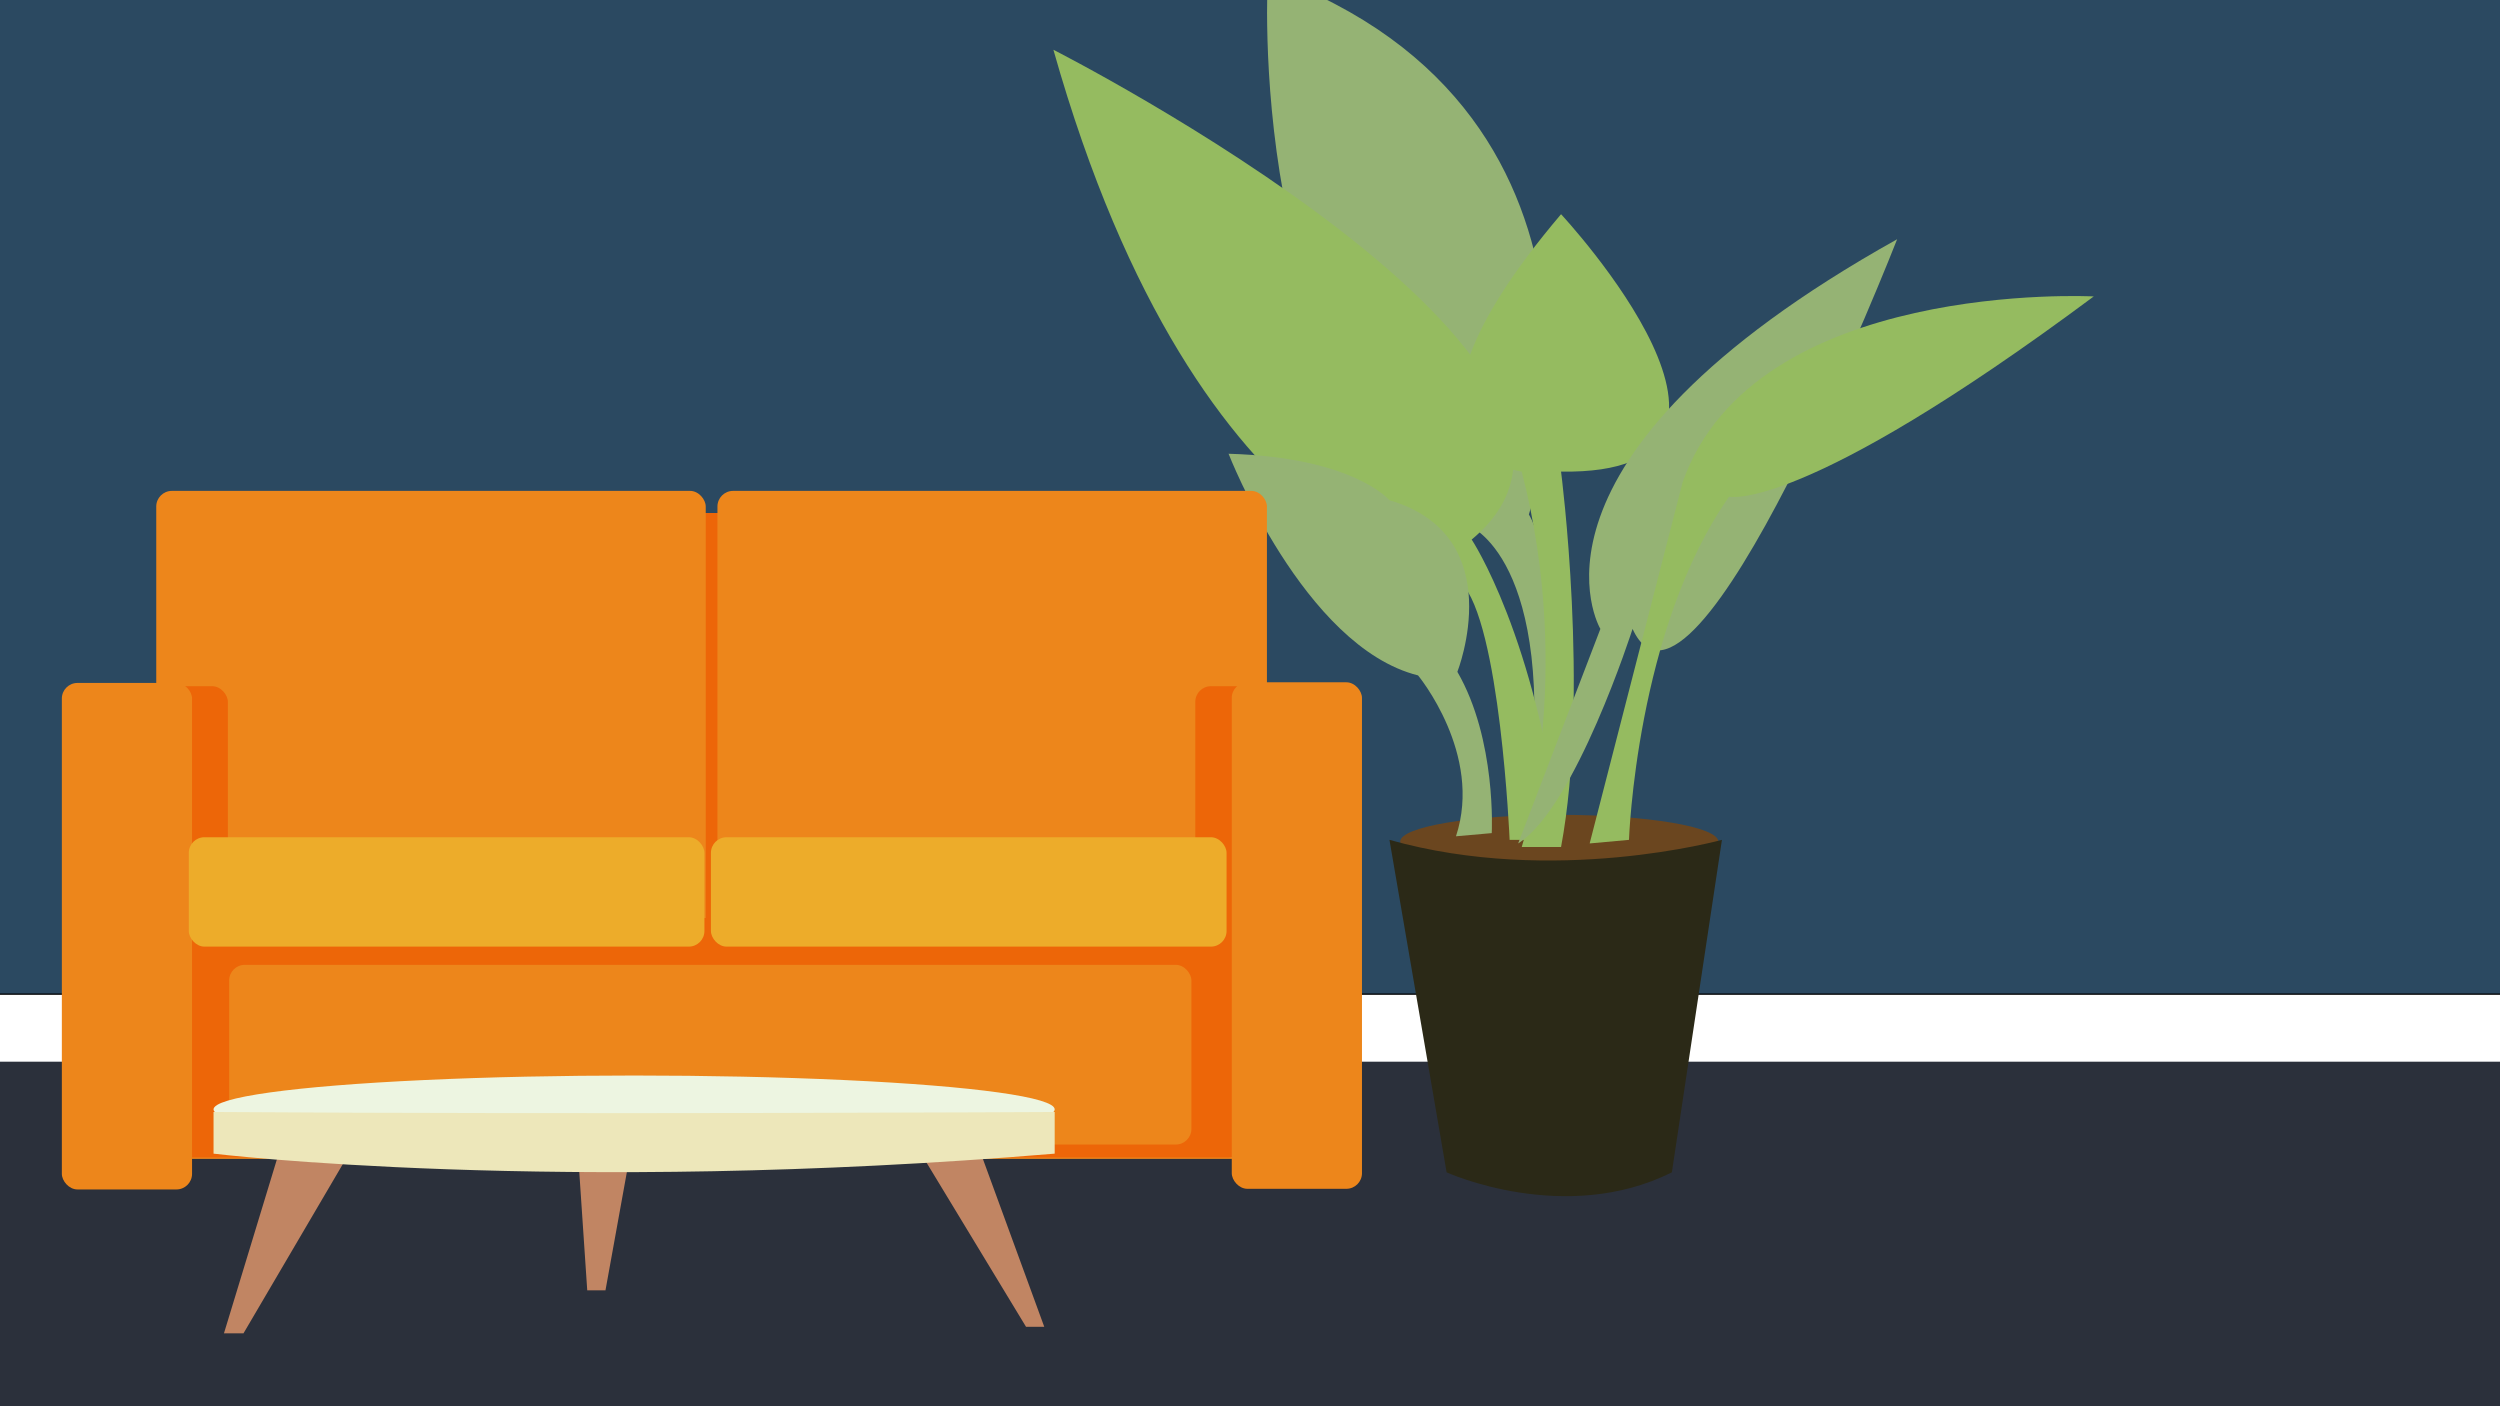<svg xmlns="http://www.w3.org/2000/svg" width="1920" height="1080" viewBox="0 0 1920 1080"><rect x="0" y="0" width="1920" height="1080" fill="#808080" stroke="none"/><defs><style>.cls-1{fill:#2b4961;}.cls-2{fill:#fff;stroke:#000;stroke-miterlimit:10;}.cls-3{fill:#2b303b;}.cls-4{fill:#6b461f;}.cls-5{fill:#2b2917;}.cls-6{fill:#95b374;}.cls-7{fill:#95bb60;}.cls-8{fill:#ed6608;}.cls-9{fill:#ed861b;}.cls-10{fill:#edac2a;}.cls-11{fill:#c18563;}.cls-12{fill:#edf5e1;}.cls-13{fill:#ede7ba;}</style></defs><title>scene2</title><g id="baggrund"><rect class="cls-1" x="-92.5" y="-45.5" width="2065" height="894.5"/><rect class="cls-2" x="-76.5" y="763.5" width="2035" height="140.47"/><rect class="cls-3" x="-76.5" y="815.38" width="2035" height="305.62"/></g><g id="sofa"><g id="Layer_6" data-name="Layer 6"><ellipse class="cls-4" cx="1197.52" cy="646.38" rx="122.18" ry="20.59"/><path class="cls-5" d="M1067.1,645,1111,900.36s90.61,41.19,173,0L1322.45,645S1193.4,680.71,1067.1,645Z"/><path class="cls-6" d="M1174.18,617.55h24.71s0-181.21-24.71-222.4c0,0,96.1-307.52-200.44-414.6,0,0-19.22,310.27,153.76,422.84C1127.5,403.39,1196.14,428.1,1174.18,617.55Z"/><path class="cls-7" d="M809,38.21s480.5,244.37,321.25,376.16c0,0,49.42,74.14,68.64,230.64h-39.5s-7.18-167.49-37.38-197.69C1122,447.32,921.57,436.34,809,38.21Z"/><path class="cls-6" d="M1118.19,642.27l27.47-2.44s3.81-71.7-26.4-123.87c0,0,41.19-104.33-52.16-131.79,0,0-27.46-32.95-123.56-35.69,0,0,57.66,148.26,145.52,170.23C1089.06,518.71,1139.08,579.11,1118.19,642.27Z"/><path class="cls-7" d="M1198.89,164.51s186.71,200.44,0,197.69c0,0,22,170.24,0,288.3h-30.2s41.18-129,0-288.3C1168.69,362.2,1045.13,345.73,1198.89,164.51Z"/><path class="cls-6" d="M1165.94,647.76,1229.09,483S1152.21,354,1457,183.73c0,0-156.51,400.88-203.19,299.28C1253.8,483,1209.87,620.3,1165.94,647.76Z"/><path class="cls-7" d="M1220.86,647.76l30.2-2.75s5.49-162,76.88-263.59c0,0,54.91,13.73,280.06-153.76,0,0-260.84-13.72-315.76,142.78Z"/></g><rect class="cls-8" x="523" y="394" width="41" height="316" rx="4" ry="4"/><rect class="cls-9" x="120" y="377" width="422" height="513" rx="12" ry="12"/><rect class="cls-9" x="551" y="377" width="422" height="513" rx="12" ry="12"/><rect class="cls-8" x="100" y="527" width="75" height="180" rx="12" ry="12"/><rect class="cls-8" x="918" y="527" width="75" height="180" rx="12" ry="12"/><rect class="cls-8" x="133" y="705" width="822" height="184" rx="12" ry="12"/><rect class="cls-9" x="47.5" y="524.5" width="100" height="389" rx="12" ry="12"/><rect class="cls-9" x="946" y="524" width="100" height="389" rx="12" ry="12"/><rect class="cls-9" x="176" y="741" width="739" height="138" rx="12" ry="12"/><rect class="cls-10" x="145" y="643" width="396" height="84" rx="12" ry="12"/><rect class="cls-10" x="546" y="643" width="396" height="84" rx="12" ry="12"/></g><g id="bord"><polygon class="cls-11" points="214 886 268 886 187 1024 172 1024 214 886"/><polygon class="cls-11" points="708 887 753 885 802 1019 788 1019 708 887"/><polygon class="cls-11" points="444 887 484 886 465 991 451 991 444 887"/><ellipse class="cls-12" cx="487" cy="852" rx="323" ry="26"/><path class="cls-13" d="M164,854v32s263.49,32,646,0V854S449.87,856,164,854Z"/></g></svg>
